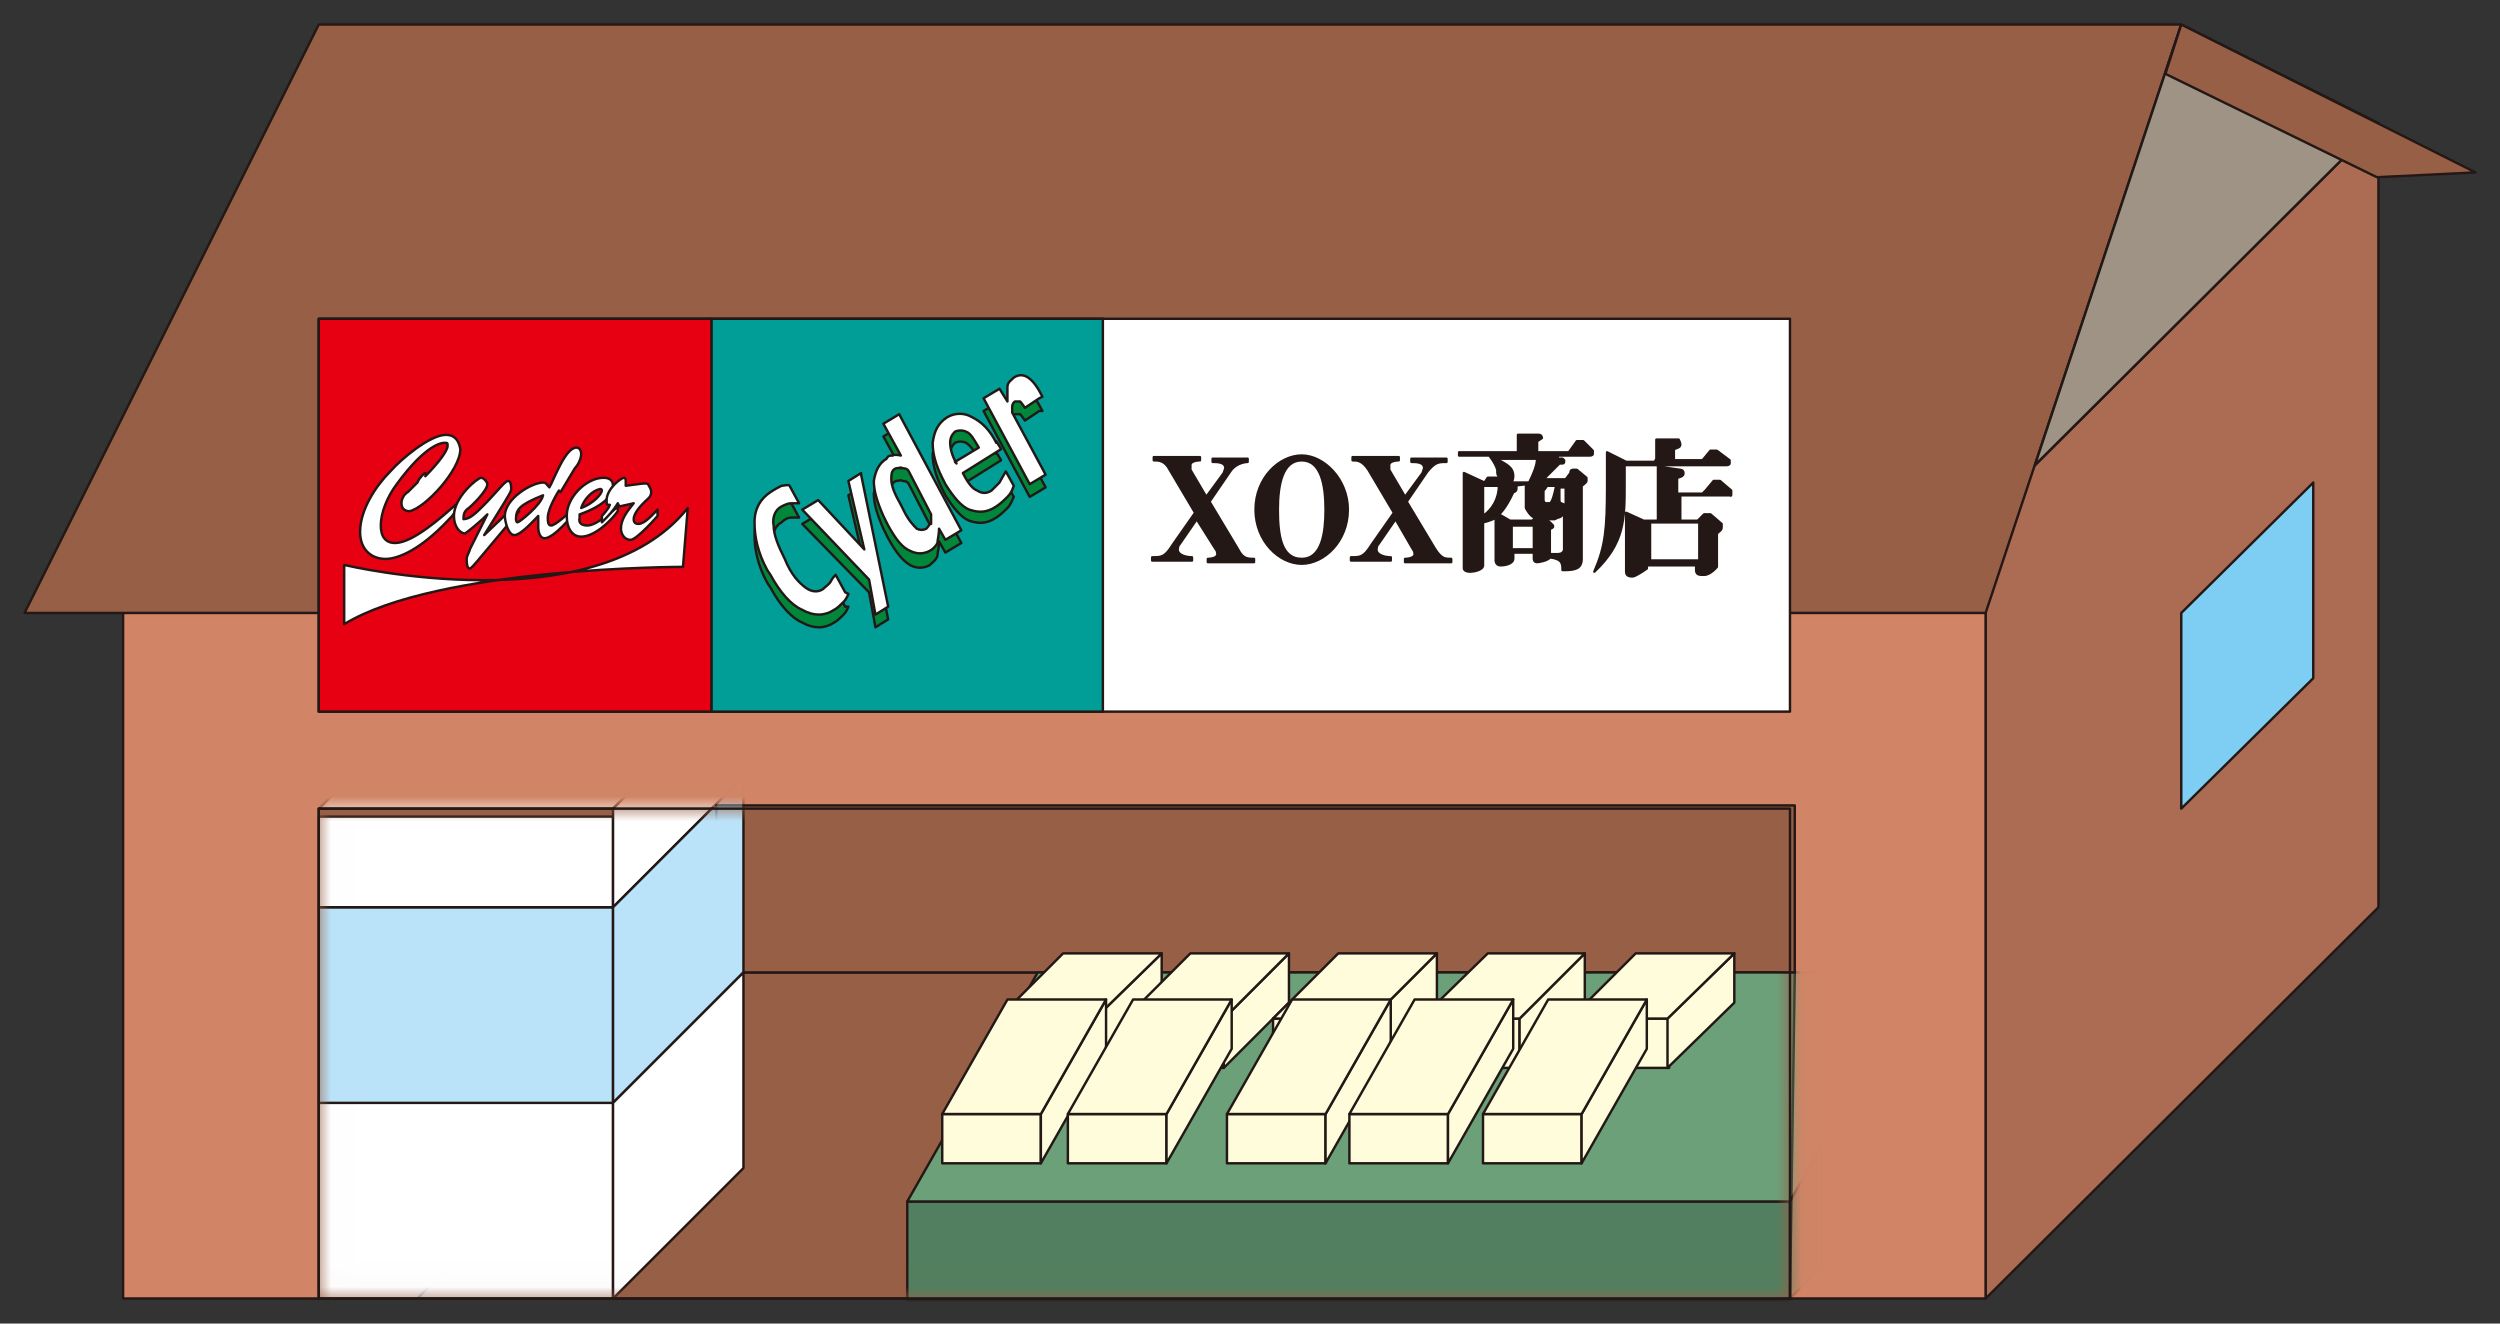 <svg width="102" height="54" viewBox="0 0 102 54" fill="none" xmlns="http://www.w3.org/2000/svg">
<rect x="0" y="0" width="102" height="54" fill="#333333" stroke="none"/>
<path d="M97.041 37.016L81.013 52.979V20.987L97.041 5.023V37.016Z" fill="#AC6C53" stroke="#231815" stroke-width="0.1" stroke-linecap="round" stroke-linejoin="round"/>
<path d="M81.012 20.987H5.022V52.979H81.012V20.987Z" fill="#D18566" stroke="#231815" stroke-width="0.1" stroke-linecap="round" stroke-linejoin="round"/>
<path d="M73.031 32.992H13.005V52.979H73.031V32.992Z" fill="#985F47" stroke="#231815" stroke-width="0.1" stroke-linecap="round" stroke-linejoin="round"/>
<path d="M81.013 25.01L88.995 1H13.005L1 25.01H81.013Z" fill="#985F47" stroke="#231815" stroke-width="0.1" stroke-linecap="round" stroke-linejoin="round"/>
<path d="M97.042 5.023L88.996 1L83.025 18.975L97.042 5.023Z" fill="#9E9384" stroke="#231815" stroke-width="0.1" stroke-linecap="round" stroke-linejoin="round"/>
<path d="M88.996 1L101.001 7.035L96.977 7.23L88.347 3.012L88.996 1Z" fill="#985F47" stroke="#231815" stroke-width="0.1" stroke-linecap="round" stroke-linejoin="round"/>
<path d="M88.995 32.992L94.381 27.671V19.689L88.995 25.01V32.992Z" fill="#7ECEF4" stroke="#231815" stroke-width="0.1" stroke-linecap="round" stroke-linejoin="round"/>
<path d="M73.226 39.676H30.331L17.028 52.979H73.031L73.226 39.676Z" fill="#985F47" stroke="#231815" stroke-width="0.1" stroke-linecap="round" stroke-linejoin="round"/>
<path d="M73.226 32.862H29.229V39.676H73.226V32.862Z" fill="#985F47" stroke="#231815" stroke-width="0.1" stroke-linecap="round" stroke-linejoin="round"/>
<mask id="mask0_238_1222" style="mask-type:luminance" maskUnits="userSpaceOnUse" x="13" y="32" width="61" height="21">
<path d="M73.033 32.992H13.007V52.979H73.033V32.992Z" fill="white"/>
</mask>
<g mask="url(#mask0_238_1222)">
<path d="M73.032 49.02H37.017V53.044H73.032V49.02Z" fill="#527F5F" stroke="#231815" stroke-width="0.1" stroke-linecap="round" stroke-linejoin="round"/>
<path d="M37.017 49.021H73.032L78.353 39.676H42.338L37.017 49.021Z" fill="#6BA079" stroke="#231815" stroke-width="0.1" stroke-linecap="round" stroke-linejoin="round"/>
<path d="M73.032 52.979L78.353 47.658V39.676L73.032 49.021V52.979Z" fill="#527F5F" stroke="#231815" stroke-width="0.1" stroke-linecap="round" stroke-linejoin="round"/>
<path d="M25.012 44.997H13.007V52.979H25.012V44.997Z" fill="white" stroke="#231815" stroke-width="0.1" stroke-linecap="round" stroke-linejoin="round"/>
<path d="M25.012 37.016H13.007V44.997H25.012V37.016Z" fill="#BAE3F9" stroke="#231815" stroke-width="0.1" stroke-linecap="round" stroke-linejoin="round"/>
<path d="M25.012 33.316H13.007V37.015H25.012V33.316Z" fill="white" stroke="#231815" stroke-width="0.1" stroke-linecap="round" stroke-linejoin="round"/>
<path d="M25.012 32.992H13.007L18.328 27.671H30.333L25.012 32.992Z" fill="white" stroke="#231815" stroke-width="0.1" stroke-linecap="round" stroke-linejoin="round"/>
<path d="M25.012 37.016V32.992L30.333 27.671V31.694L25.012 37.016Z" fill="white" stroke="#231815" stroke-width="0.1" stroke-linecap="round" stroke-linejoin="round"/>
<path d="M25.012 44.997V37.016L30.333 31.694V39.676L25.012 44.997Z" fill="#BAE3F9" stroke="#231815" stroke-width="0.1" stroke-linecap="round" stroke-linejoin="round"/>
<path d="M25.012 52.979V44.997L30.333 39.676V47.658L25.012 52.979Z" fill="white" stroke="#231815" stroke-width="0.1" stroke-linecap="round" stroke-linejoin="round"/>
</g>
<path d="M73.032 32.992H13.006V52.979H73.032V32.992Z" stroke="#231815" stroke-width="0.1" stroke-linecap="round" stroke-linejoin="round"/>
<path d="M73.031 13.005H13.005V29.034H73.031V13.005Z" fill="white" stroke="#231815" stroke-width="0.1" stroke-linecap="round" stroke-linejoin="round"/>
<path d="M29.033 13.005H13.005V29.034H29.033V13.005Z" fill="#E60012" stroke="#231815" stroke-width="0.1" stroke-linecap="round" stroke-linejoin="round"/>
<path d="M44.997 13.005H29.033V29.034H44.997V13.005Z" fill="#009E96" stroke="#231815" stroke-width="0.1" stroke-linecap="round" stroke-linejoin="round"/>
<path d="M44.737 41.558H40.714V43.57H44.737V41.558Z" fill="#FFFCDB" stroke="#231815" stroke-width="0.1" stroke-linecap="round" stroke-linejoin="round"/>
<path d="M47.397 40.909L44.672 43.57V41.558L47.397 38.898V40.909Z" fill="#FFFCDB" stroke="#231815" stroke-width="0.1" stroke-linecap="round" stroke-linejoin="round"/>
<path d="M44.672 41.558H40.714L43.374 38.898H47.398L44.672 41.558Z" fill="#FFFCDB" stroke="#231815" stroke-width="0.1" stroke-linecap="round" stroke-linejoin="round"/>
<path d="M49.93 41.558H45.906V43.57H49.93V41.558Z" fill="#FFFCDB" stroke="#231815" stroke-width="0.1" stroke-linecap="round" stroke-linejoin="round"/>
<path d="M52.59 40.909L49.93 43.57V41.558L52.59 38.897V40.909Z" fill="#FFFCDB" stroke="#231815" stroke-width="0.1" stroke-linecap="round" stroke-linejoin="round"/>
<path d="M49.93 41.558H45.906L48.567 38.897H52.59L49.93 41.558Z" fill="#FFFCDB" stroke="#231815" stroke-width="0.1" stroke-linecap="round" stroke-linejoin="round"/>
<path d="M55.965 41.558H51.941V43.57H55.965V41.558Z" fill="#FFFCDB" stroke="#231815" stroke-width="0.1" stroke-linecap="round" stroke-linejoin="round"/>
<path d="M58.626 40.909L55.965 43.57V41.558L58.626 38.897V40.909Z" fill="#FFFCDB" stroke="#231815" stroke-width="0.1" stroke-linecap="round" stroke-linejoin="round"/>
<path d="M55.965 41.558H51.941L54.602 38.897H58.625L55.965 41.558Z" fill="#FFFCDB" stroke="#231815" stroke-width="0.1" stroke-linecap="round" stroke-linejoin="round"/>
<path d="M61.999 41.558H57.976V43.57H61.999V41.558Z" fill="#FFFCDB" stroke="#231815" stroke-width="0.1" stroke-linecap="round" stroke-linejoin="round"/>
<path d="M64.66 40.909L61.999 43.57V41.558L64.66 38.898V40.909Z" fill="#FFFCDB" stroke="#231815" stroke-width="0.1" stroke-linecap="round" stroke-linejoin="round"/>
<path d="M61.999 41.558H57.976L60.701 38.898H64.66L61.999 41.558Z" fill="#FFFCDB" stroke="#231815" stroke-width="0.1" stroke-linecap="round" stroke-linejoin="round"/>
<path d="M68.1 41.558H64.076V43.57H68.1V41.558Z" fill="#FFFCDB" stroke="#231815" stroke-width="0.1" stroke-linecap="round" stroke-linejoin="round"/>
<path d="M70.76 40.909L68.034 43.57V41.558L70.76 38.897V40.909Z" fill="#FFFCDB" stroke="#231815" stroke-width="0.1" stroke-linecap="round" stroke-linejoin="round"/>
<path d="M68.035 41.558H64.076L66.737 38.897H70.76L68.035 41.558Z" fill="#FFFCDB" stroke="#231815" stroke-width="0.1" stroke-linecap="round" stroke-linejoin="round"/>
<path d="M42.467 45.452H38.443V47.463H42.467V45.452Z" fill="#FFFCDB" stroke="#231815" stroke-width="0.1" stroke-linecap="round" stroke-linejoin="round"/>
<path d="M45.127 42.791L42.467 47.463V45.452L45.127 40.779V42.791Z" fill="#FFFCDB" stroke="#231815" stroke-width="0.1" stroke-linecap="round" stroke-linejoin="round"/>
<path d="M42.467 45.452H38.443L41.104 40.779H45.127L42.467 45.452Z" fill="#FFFCDB" stroke="#231815" stroke-width="0.1" stroke-linecap="round" stroke-linejoin="round"/>
<path d="M47.593 45.452H43.569V47.463H47.593V45.452Z" fill="#FFFCDB" stroke="#231815" stroke-width="0.1" stroke-linecap="round" stroke-linejoin="round"/>
<path d="M50.253 42.791L47.593 47.463V45.452L50.253 40.779V42.791Z" fill="#FFFCDB" stroke="#231815" stroke-width="0.1" stroke-linecap="round" stroke-linejoin="round"/>
<path d="M47.593 45.452H43.569L46.23 40.779H50.253L47.593 45.452Z" fill="#FFFCDB" stroke="#231815" stroke-width="0.1" stroke-linecap="round" stroke-linejoin="round"/>
<path d="M54.083 45.452H50.06V47.463H54.083V45.452Z" fill="#FFFCDB" stroke="#231815" stroke-width="0.1" stroke-linecap="round" stroke-linejoin="round"/>
<path d="M56.743 42.791L54.082 47.463V45.452L56.743 40.779V42.791Z" fill="#FFFCDB" stroke="#231815" stroke-width="0.1" stroke-linecap="round" stroke-linejoin="round"/>
<path d="M54.083 45.452H50.06L52.72 40.779H56.743L54.083 45.452Z" fill="#FFFCDB" stroke="#231815" stroke-width="0.1" stroke-linecap="round" stroke-linejoin="round"/>
<path d="M59.079 45.452H55.056V47.463H59.079V45.452Z" fill="#FFFCDB" stroke="#231815" stroke-width="0.1" stroke-linecap="round" stroke-linejoin="round"/>
<path d="M61.739 42.791L59.078 47.463V45.452L61.739 40.779V42.791Z" fill="#FFFCDB" stroke="#231815" stroke-width="0.1" stroke-linecap="round" stroke-linejoin="round"/>
<path d="M59.079 45.452H55.056L57.716 40.779H61.74L59.079 45.452Z" fill="#FFFCDB" stroke="#231815" stroke-width="0.1" stroke-linecap="round" stroke-linejoin="round"/>
<path d="M64.53 45.452H60.507V47.463H64.53V45.452Z" fill="#FFFCDB" stroke="#231815" stroke-width="0.1" stroke-linecap="round" stroke-linejoin="round"/>
<path d="M67.19 42.791L64.529 47.463V45.452L67.19 40.779V42.791Z" fill="#FFFCDB" stroke="#231815" stroke-width="0.1" stroke-linecap="round" stroke-linejoin="round"/>
<path d="M64.53 45.452H60.507L63.167 40.779H67.191L64.53 45.452Z" fill="#FFFCDB" stroke="#231815" stroke-width="0.1" stroke-linecap="round" stroke-linejoin="round"/>
<path d="M34.614 24.751C34.614 24.751 34.549 24.945 34.419 25.075C34.289 25.205 34.16 25.335 34.03 25.4C33.64 25.659 33.186 25.659 32.732 25.4C32.278 25.205 31.823 24.686 31.434 23.972L31.304 23.777C30.915 23.063 30.785 22.415 30.785 21.831C30.785 21.246 31.045 20.857 31.434 20.598C31.629 20.468 31.759 20.403 31.888 20.403C32.018 20.403 32.148 20.403 32.213 20.403L32.602 21.117C32.602 21.117 32.407 21.117 32.278 21.117C32.148 21.117 32.018 21.181 31.888 21.311C31.629 21.441 31.499 21.766 31.564 22.09C31.564 22.479 31.759 22.934 32.018 23.453C32.278 24.037 32.602 24.426 32.862 24.621C33.121 24.816 33.381 24.816 33.576 24.686C33.705 24.556 33.835 24.491 33.9 24.361C33.965 24.232 34.03 24.167 34.095 24.037L34.484 24.751H34.614Z" fill="#00873C" stroke="#231815" stroke-width="0.1" stroke-linecap="round" stroke-linejoin="round"/>
<path d="M35.133 19.884L36.237 25.27L35.718 25.594L35.458 24.167L32.732 21.376L33.381 20.987L35.263 22.999L34.614 20.208L35.133 19.884Z" fill="#00873C" stroke="#231815" stroke-width="0.1" stroke-linecap="round" stroke-linejoin="round"/>
<path d="M37.989 21.831C37.989 21.831 37.859 22.025 37.794 22.09C37.664 22.155 37.534 22.09 37.404 22.09C37.275 21.96 37.08 21.766 36.885 21.376L36.755 21.117C36.496 20.663 36.366 20.338 36.366 20.078C36.366 19.884 36.366 19.689 36.561 19.624C36.691 19.624 36.755 19.559 36.82 19.624C36.885 19.624 37.015 19.624 37.08 19.754L37.989 21.506C37.989 21.506 37.989 21.766 37.989 21.895V21.831ZM36.691 17.418L36.042 17.807L36.755 19.105C36.755 19.105 36.496 19.04 36.431 19.105C36.301 19.105 36.236 19.105 36.172 19.235C35.847 19.43 35.717 19.754 35.652 20.143C35.652 20.533 35.782 20.987 36.042 21.571L36.236 21.96C36.561 22.544 36.82 22.869 37.145 23.064C37.404 23.193 37.664 23.193 37.924 23.064C38.053 22.934 38.183 22.869 38.248 22.674C38.248 22.544 38.313 22.35 38.313 22.09L38.572 22.544L39.221 22.155L36.755 17.548L36.691 17.418Z" fill="#00873C" stroke="#231815" stroke-width="0.1" stroke-linecap="round" stroke-linejoin="round"/>
<path d="M39.026 19.365C38.831 19.04 38.767 18.716 38.767 18.521C38.767 18.326 38.831 18.197 38.961 18.067C39.091 18.002 39.286 18.002 39.416 18.067C39.61 18.197 39.74 18.391 39.935 18.716L38.961 19.3L39.026 19.365ZM40.648 18.521C40.389 18.002 40.064 17.677 39.675 17.483C39.351 17.288 38.961 17.288 38.637 17.483C38.247 17.742 38.118 18.067 38.053 18.521C38.053 18.975 38.182 19.43 38.442 19.949L38.572 20.208C38.896 20.727 39.221 21.117 39.545 21.247C39.935 21.376 40.259 21.376 40.648 21.117C40.843 20.987 40.973 20.857 41.103 20.727C41.233 20.598 41.297 20.403 41.362 20.273L41.038 19.689C41.038 19.689 40.843 20.014 40.778 20.143C40.648 20.273 40.584 20.338 40.454 20.468C40.259 20.598 40.064 20.598 39.87 20.468C39.675 20.403 39.48 20.143 39.286 19.754L40.843 18.78C40.843 18.78 40.778 18.651 40.648 18.456V18.521Z" fill="#00873C" stroke="#231815" stroke-width="0.1" stroke-linecap="round" stroke-linejoin="round"/>
<path d="M42.401 16.769L41.817 17.158C41.817 17.158 41.687 16.964 41.622 16.899C41.622 16.899 41.493 16.899 41.428 16.899C41.363 16.899 41.298 17.028 41.298 17.093C41.298 17.223 41.298 17.288 41.298 17.353L42.661 19.884L42.012 20.273L40.13 16.769L40.779 16.38L41.103 16.964C41.103 16.964 41.103 16.509 41.103 16.38C41.103 16.185 41.233 16.055 41.363 15.99C41.557 15.86 41.752 15.86 41.947 15.99C42.142 16.12 42.336 16.38 42.531 16.769H42.401Z" fill="#00873C" stroke="#231815" stroke-width="0.1" stroke-linecap="round" stroke-linejoin="round"/>
<path d="M34.614 24.232C34.614 24.232 34.549 24.426 34.419 24.556C34.289 24.686 34.16 24.816 34.03 24.881C33.64 25.14 33.186 25.14 32.732 24.881C32.278 24.686 31.823 24.167 31.434 23.453L31.304 23.258C30.915 22.544 30.785 21.896 30.785 21.311C30.785 20.727 31.045 20.338 31.434 20.079C31.629 19.949 31.759 19.884 31.888 19.819C32.018 19.819 32.148 19.754 32.213 19.819L32.602 20.533C32.602 20.533 32.407 20.533 32.278 20.533C32.148 20.533 32.018 20.598 31.888 20.663C31.629 20.792 31.499 21.117 31.564 21.441C31.564 21.831 31.759 22.285 32.018 22.804C32.278 23.453 32.602 23.777 32.862 23.972C33.121 24.167 33.381 24.167 33.576 24.037C33.705 23.907 33.835 23.842 33.9 23.713C33.965 23.583 34.03 23.518 34.095 23.453L34.484 24.167L34.614 24.232Z" fill="white" stroke="#231815" stroke-width="0.1" stroke-linecap="round" stroke-linejoin="round"/>
<path d="M35.133 19.365L36.237 24.751L35.718 25.075L35.458 23.648L32.732 20.793L33.381 20.403L35.263 22.415L34.614 19.624L35.133 19.3V19.365Z" fill="white" stroke="#231815" stroke-width="0.1" stroke-linecap="round" stroke-linejoin="round"/>
<path d="M37.989 21.311C37.989 21.311 37.859 21.506 37.794 21.571C37.664 21.636 37.534 21.636 37.404 21.571C37.275 21.441 37.08 21.247 36.885 20.857L36.755 20.598C36.496 20.143 36.366 19.819 36.366 19.559C36.366 19.365 36.366 19.17 36.561 19.105C36.691 19.105 36.755 19.04 36.82 19.105C36.885 19.105 37.015 19.105 37.08 19.235L37.989 20.987C37.989 20.987 37.989 21.247 37.989 21.376V21.311ZM36.691 16.899L36.042 17.288L36.755 18.586C36.755 18.586 36.496 18.521 36.431 18.586C36.301 18.586 36.236 18.586 36.172 18.716C35.847 18.91 35.717 19.235 35.652 19.624C35.652 20.014 35.782 20.468 36.042 21.052L36.236 21.441C36.561 22.025 36.82 22.35 37.145 22.48C37.404 22.609 37.664 22.609 37.924 22.48C38.053 22.415 38.183 22.285 38.248 22.155C38.248 22.025 38.313 21.831 38.313 21.571L38.572 22.025L39.221 21.636L36.755 17.029L36.691 16.899Z" fill="white" stroke="#231815" stroke-width="0.1" stroke-linecap="round" stroke-linejoin="round"/>
<path d="M39.026 18.91C38.831 18.586 38.767 18.262 38.767 18.067C38.767 17.872 38.831 17.742 38.961 17.613C39.091 17.548 39.286 17.548 39.416 17.613C39.61 17.677 39.74 17.937 39.935 18.262L38.961 18.846L39.026 18.91ZM40.648 18.067C40.389 17.548 40.064 17.223 39.675 17.029C39.351 16.834 38.961 16.834 38.637 17.029C38.247 17.288 38.118 17.613 38.053 18.067C38.053 18.521 38.182 18.975 38.442 19.494L38.572 19.754C38.896 20.273 39.221 20.663 39.545 20.792C39.935 20.922 40.259 20.922 40.648 20.663C40.843 20.533 40.973 20.403 41.103 20.273C41.233 20.143 41.297 20.014 41.362 19.819L41.038 19.235C41.038 19.235 40.843 19.559 40.778 19.689C40.648 19.819 40.584 19.884 40.454 20.014C40.259 20.143 40.064 20.143 39.87 20.014C39.675 19.949 39.48 19.689 39.286 19.3L40.843 18.326C40.843 18.326 40.778 18.197 40.648 18.002V18.067Z" fill="white" stroke="#231815" stroke-width="0.1" stroke-linecap="round" stroke-linejoin="round"/>
<path d="M42.401 16.25L41.817 16.639C41.817 16.639 41.687 16.445 41.622 16.38C41.622 16.38 41.493 16.38 41.428 16.38C41.363 16.38 41.298 16.509 41.298 16.574C41.298 16.704 41.298 16.769 41.298 16.834L42.661 19.365L42.012 19.754L40.13 16.25L40.779 15.861L41.103 16.38C41.103 16.38 41.103 15.925 41.103 15.796C41.103 15.601 41.233 15.536 41.363 15.406C41.557 15.277 41.752 15.277 41.947 15.406C42.142 15.536 42.336 15.796 42.531 16.185L42.401 16.25Z" fill="white" stroke="#231815" stroke-width="0.1" stroke-linecap="round" stroke-linejoin="round"/>
<path d="M17.093 19.559C17.093 19.559 17.288 19.3 17.353 19.3C17.353 19.3 17.418 19.3 17.353 19.43C17.872 18.91 18.262 18.391 18.262 18.197C18.262 18.067 18.262 18.067 18.132 18.067C18.067 18.067 17.418 18.067 16.185 19.754C15.796 20.273 15.536 20.922 15.536 21.441C15.536 21.895 15.731 22.155 16.12 22.155C16.834 22.155 18.002 21.117 18.586 20.598C18.586 20.922 18.521 20.987 18.262 21.247C17.158 22.415 16.25 22.804 15.731 22.804C15.147 22.804 14.692 22.415 14.692 21.701C14.692 20.792 15.341 19.819 15.925 19.235C16.38 18.716 17.548 17.742 18.197 17.742C18.521 17.742 18.716 17.937 18.781 18.326C18.781 19.17 17.353 20.727 16.704 20.857C16.574 20.857 16.38 20.792 16.38 20.533C16.38 20.338 16.509 20.143 16.639 20.078L17.029 19.689L17.093 19.559Z" fill="white" stroke="#231815" stroke-width="0.1" stroke-linecap="round" stroke-linejoin="round"/>
<path d="M21.052 20.857V20.598L19.755 21.831L20.598 20.468C20.663 20.338 20.858 20.078 20.858 19.949C20.858 19.884 20.858 19.624 20.728 19.624C20.598 19.624 20.274 20.078 19.69 20.663C19.43 20.922 19.17 21.182 18.911 21.182C18.911 21.052 18.911 20.922 19.041 20.792C19.235 20.663 19.884 20.014 19.884 19.754C19.884 19.689 19.755 19.494 19.625 19.494C19.495 19.494 18.521 20.273 18.521 21.052C18.521 21.506 18.781 21.766 18.976 21.766C18.976 21.766 19.43 21.441 19.884 20.987L19.17 22.415C19.17 22.48 19.041 22.674 19.041 22.804C19.041 22.934 19.041 23.193 19.17 23.193C19.235 23.193 19.43 22.934 19.495 22.869L21.182 20.857H21.052Z" fill="white" stroke="#231815" stroke-width="0.1" stroke-linecap="round" stroke-linejoin="round"/>
<path d="M22.804 20.014C22.804 20.014 22.35 20.727 22.35 21.117C22.35 21.247 22.35 21.441 22.48 21.441C22.674 21.441 23.193 20.922 23.388 20.792V20.987C23.388 20.987 22.609 21.96 22.22 21.96C22.025 21.96 21.96 21.701 21.96 21.506C21.96 21.377 21.96 21.182 21.96 21.052C21.766 21.247 21.247 21.831 20.987 21.831C20.727 21.831 20.598 21.247 20.598 21.052C20.598 20.338 21.701 19.689 22.155 19.689C22.285 19.689 22.285 19.754 22.415 19.884C22.609 19.559 23.064 18.262 23.518 18.262C23.648 18.262 23.712 18.391 23.712 18.521C23.712 18.716 23.583 18.975 23.453 19.105L22.869 20.079L22.804 20.014ZM21.052 21.182C21.052 21.182 21.052 21.312 21.117 21.312C21.182 21.312 22.09 20.598 22.155 20.208C21.182 20.598 21.052 20.792 21.052 21.182Z" fill="white" stroke="#231815" stroke-width="0.1" stroke-linecap="round" stroke-linejoin="round"/>
<path d="M25.14 20.727C25.14 20.727 24.361 21.441 23.972 21.441C23.777 21.441 23.583 21.376 23.648 21.117V20.987C24.751 20.598 25.01 20.143 25.01 19.819C25.01 19.559 24.816 19.494 24.621 19.494C23.907 19.494 23.064 20.338 23.128 21.117C23.128 21.506 23.323 21.895 23.713 21.895C24.232 21.895 24.881 21.311 25.205 20.857V20.598L25.14 20.727ZM23.713 20.727C23.842 20.338 24.167 20.014 24.491 19.949C24.491 19.949 24.556 19.949 24.556 20.014C24.556 20.143 24.232 20.533 23.713 20.727Z" fill="white" stroke="#231815" stroke-width="0.1" stroke-linecap="round" stroke-linejoin="round"/>
<path d="M25.206 20.533C25.011 20.857 24.816 21.052 24.557 21.311V21.052C24.557 21.052 24.816 20.792 24.881 20.598C24.751 20.598 24.751 20.598 24.751 20.403C24.751 19.949 25.335 19.494 25.465 19.494C25.465 19.494 25.53 19.494 25.53 19.624C25.53 19.624 25.53 19.754 25.53 19.819C26.049 19.754 26.374 19.689 26.439 19.754C26.503 19.884 26.568 19.949 26.568 20.078C26.568 20.273 26.439 20.338 26.309 20.468C26.179 20.598 25.855 20.922 25.855 21.182C25.855 21.311 25.919 21.376 26.049 21.376C26.309 21.376 26.633 20.987 26.828 20.792V21.052C26.828 21.052 25.984 22.025 25.725 22.025C25.465 22.025 25.335 21.766 25.335 21.571C25.335 21.182 25.595 20.857 25.855 20.533L25.27 20.663L25.206 20.533Z" fill="white" stroke="#231815" stroke-width="0.1" stroke-linecap="round" stroke-linejoin="round"/>
<path d="M14.108 23.064C14.108 23.064 24.296 25.465 28.06 20.727L27.865 23.128C27.865 23.128 17.872 23.128 14.043 25.465V23.064H14.108Z" fill="white" stroke="#231815" stroke-width="0.1" stroke-linecap="round" stroke-linejoin="round"/>
<path d="M48.113 22.155C48.113 22.155 48.048 22.35 48.048 22.415C48.048 22.674 48.437 22.739 48.632 22.739V22.869H47.01V22.739C47.399 22.739 47.529 22.739 47.853 22.22L48.762 20.922L47.724 19.17C47.529 18.78 47.269 18.78 47.075 18.78V18.651H48.957V18.78C48.957 18.78 48.567 18.78 48.567 18.975C48.567 18.975 48.567 19.105 48.567 19.17L49.216 20.273L49.93 19.3L49.995 19.105C49.995 18.845 49.67 18.845 49.476 18.845V18.716H50.903V18.845C50.903 18.845 50.449 18.845 50.19 19.235L49.346 20.468L50.514 22.415C50.709 22.804 50.903 22.804 51.163 22.804V22.934H49.281V22.804C49.281 22.804 49.67 22.804 49.67 22.609C49.67 22.609 49.67 22.479 49.605 22.415L48.827 21.182L48.113 22.22V22.155Z" fill="#231815" stroke="#231815" stroke-width="0.1" stroke-linecap="round" stroke-linejoin="round"/>
<path d="M54.083 20.792C54.083 21.701 53.953 22.804 53.109 22.804C52.266 22.804 52.136 21.831 52.136 20.792C52.136 19.754 52.331 18.781 53.109 18.781C53.888 18.781 54.083 19.754 54.083 20.792ZM54.991 20.792C54.991 19.559 54.018 18.586 53.109 18.586C52.201 18.586 51.227 19.494 51.227 20.792C51.227 22.09 52.201 22.999 53.109 22.999C54.018 22.999 54.991 22.09 54.991 20.792Z" fill="#231815" stroke="#231815" stroke-width="0.1" stroke-linecap="round" stroke-linejoin="round"/>
<path d="M56.224 22.155C56.224 22.155 56.159 22.35 56.159 22.415C56.159 22.674 56.549 22.739 56.743 22.739V22.869H55.121V22.739C55.511 22.739 55.64 22.739 55.965 22.22L56.873 20.922L55.835 19.17C55.575 18.78 55.381 18.78 55.186 18.78V18.651H57.068V18.78C57.068 18.78 56.678 18.78 56.678 18.975C56.678 18.975 56.678 19.105 56.678 19.17L57.327 20.273L58.041 19.3L58.106 19.105C58.106 18.845 57.782 18.845 57.587 18.845V18.716H59.015V18.845C58.69 18.845 58.56 18.845 58.236 19.235L57.392 20.468L58.56 22.415C58.82 22.804 58.95 22.804 59.209 22.804V22.934H57.327V22.804C57.327 22.804 57.717 22.804 57.717 22.609C57.717 22.609 57.717 22.479 57.652 22.415L56.938 21.182L56.224 22.22V22.155Z" fill="#231815" stroke="#231815" stroke-width="0.1" stroke-linecap="round" stroke-linejoin="round"/>
<path d="M62.583 21.441V22.415H61.675V21.441H62.583ZM60.572 19.689L59.728 19.3V23.193C59.728 23.193 59.728 23.323 59.987 23.323C60.117 23.323 60.507 23.258 60.507 23.064V21.311C60.507 21.311 60.831 21.247 61.026 21.117V22.869C61.026 22.869 61.026 23.064 61.22 23.064C61.545 23.064 61.74 22.934 61.74 22.804V22.544H62.583V22.804C62.583 22.804 62.583 22.934 62.713 22.934C62.778 22.934 63.167 22.869 63.232 22.739C63.751 22.804 63.751 22.999 63.751 23.258C63.751 23.258 63.751 23.258 63.816 23.258C64.27 23.258 64.53 23.193 64.53 22.804V19.819C64.53 19.819 64.725 19.689 64.725 19.624C64.725 19.624 64.725 19.559 64.725 19.494L64.335 19.17C64.335 19.17 64.27 19.17 64.206 19.17C64.141 19.17 64.076 19.17 64.076 19.3L63.881 19.559H62.972C62.972 19.559 63.362 19.17 63.621 18.91C63.816 18.91 63.816 18.91 63.816 18.781C63.816 18.781 63.816 18.781 63.751 18.716H63.557V18.586H64.854C64.854 18.586 64.984 18.586 64.984 18.521C64.984 18.521 64.984 18.456 64.984 18.391L64.595 18.002C64.595 18.002 64.595 18.002 64.465 18.002C64.465 18.002 64.4 18.002 64.335 18.002L64.011 18.456H62.713V18.002L62.908 17.872C62.908 17.872 62.908 17.742 62.778 17.742H61.934V18.456H59.533V18.586H60.766C60.766 18.586 61.026 18.91 61.091 19.17C61.091 19.365 61.091 19.43 61.285 19.494H60.701L60.572 19.689ZM63.492 19.819C63.492 19.819 63.362 20.533 63.232 20.533H63.037C63.037 20.533 62.972 20.468 62.972 20.403V20.014C62.972 20.014 63.102 19.884 63.102 19.819H63.492ZM63.557 21.117C63.557 21.117 63.751 21.117 63.816 20.857V22.415C63.816 22.415 63.816 22.609 63.557 22.609C63.557 22.609 63.297 22.609 63.232 22.609V21.571C63.232 21.571 63.297 21.571 63.362 21.506C63.362 21.506 63.362 21.506 63.362 21.441C63.362 21.441 63.362 21.441 63.232 21.311L63.037 21.182H63.427L63.557 21.117ZM62.259 19.819V20.727C62.259 20.727 62.453 21.117 62.648 21.117L62.518 21.247H61.61L61.156 20.987C61.156 20.987 61.415 20.792 61.74 20.078C61.804 20.078 61.869 20.014 61.869 19.949C61.869 19.949 61.869 19.884 61.869 19.819H61.74L62.259 19.754V19.819ZM61.156 19.819C61.156 20.338 60.896 20.792 60.507 21.052V19.819H61.156ZM61.675 19.689C61.675 19.689 61.74 19.559 61.74 19.43C61.74 19.105 61.545 18.975 61.026 18.716H62.713C62.713 18.975 62.583 19.3 62.389 19.689H61.61H61.675ZM63.881 19.819V20.663C63.881 20.663 63.881 20.598 63.686 20.533C63.621 20.533 63.621 20.403 63.621 20.403V19.884H63.881V19.819Z" fill="#231815" stroke="#231815" stroke-width="0.1" stroke-linecap="round" stroke-linejoin="round"/>
<path d="M67.581 18.716V17.937H68.489C68.489 17.937 68.554 18.067 68.554 18.132C68.554 18.262 68.424 18.262 68.294 18.326V18.781H69.463L69.787 18.391C69.787 18.391 69.787 18.391 69.917 18.391C69.917 18.391 69.917 18.391 70.047 18.391L70.566 18.781C70.566 18.781 70.566 18.781 70.566 18.91C70.566 18.91 70.566 18.975 70.436 18.975H66.283V19.754C66.283 21.182 66.283 22.155 65.05 23.323C65.504 22.285 65.569 21.571 65.569 19.819V18.456L66.348 18.846H67.516L67.581 18.716ZM69.592 20.014L69.917 19.624C69.917 19.624 69.917 19.624 70.047 19.624C70.047 19.624 70.047 19.624 70.176 19.624L70.631 20.014C70.631 20.014 70.631 20.014 70.631 20.143C70.631 20.273 70.631 20.208 70.566 20.208H68.554V21.247H69.268L69.527 20.987H69.657C69.657 20.987 69.722 20.987 69.787 20.987L70.241 21.377C70.241 21.377 70.241 21.441 70.241 21.506C70.241 21.636 70.176 21.636 70.047 21.766V23.129C70.047 23.129 69.787 23.453 69.527 23.453C69.333 23.453 69.203 23.453 69.203 23.258V23.064H67.191V23.194C67.191 23.194 66.737 23.518 66.607 23.518C66.413 23.518 66.348 23.453 66.348 23.323V20.922L67.061 21.247H67.645V19.04L68.554 19.17C68.554 19.17 68.684 19.17 68.684 19.3C68.684 19.365 68.684 19.43 68.424 19.495V20.143H69.463L69.592 20.014ZM67.321 21.312V22.869H69.333V21.312H67.321Z" fill="#231815" stroke="#231815" stroke-width="0.1" stroke-linecap="round" stroke-linejoin="round"/>
</svg>
